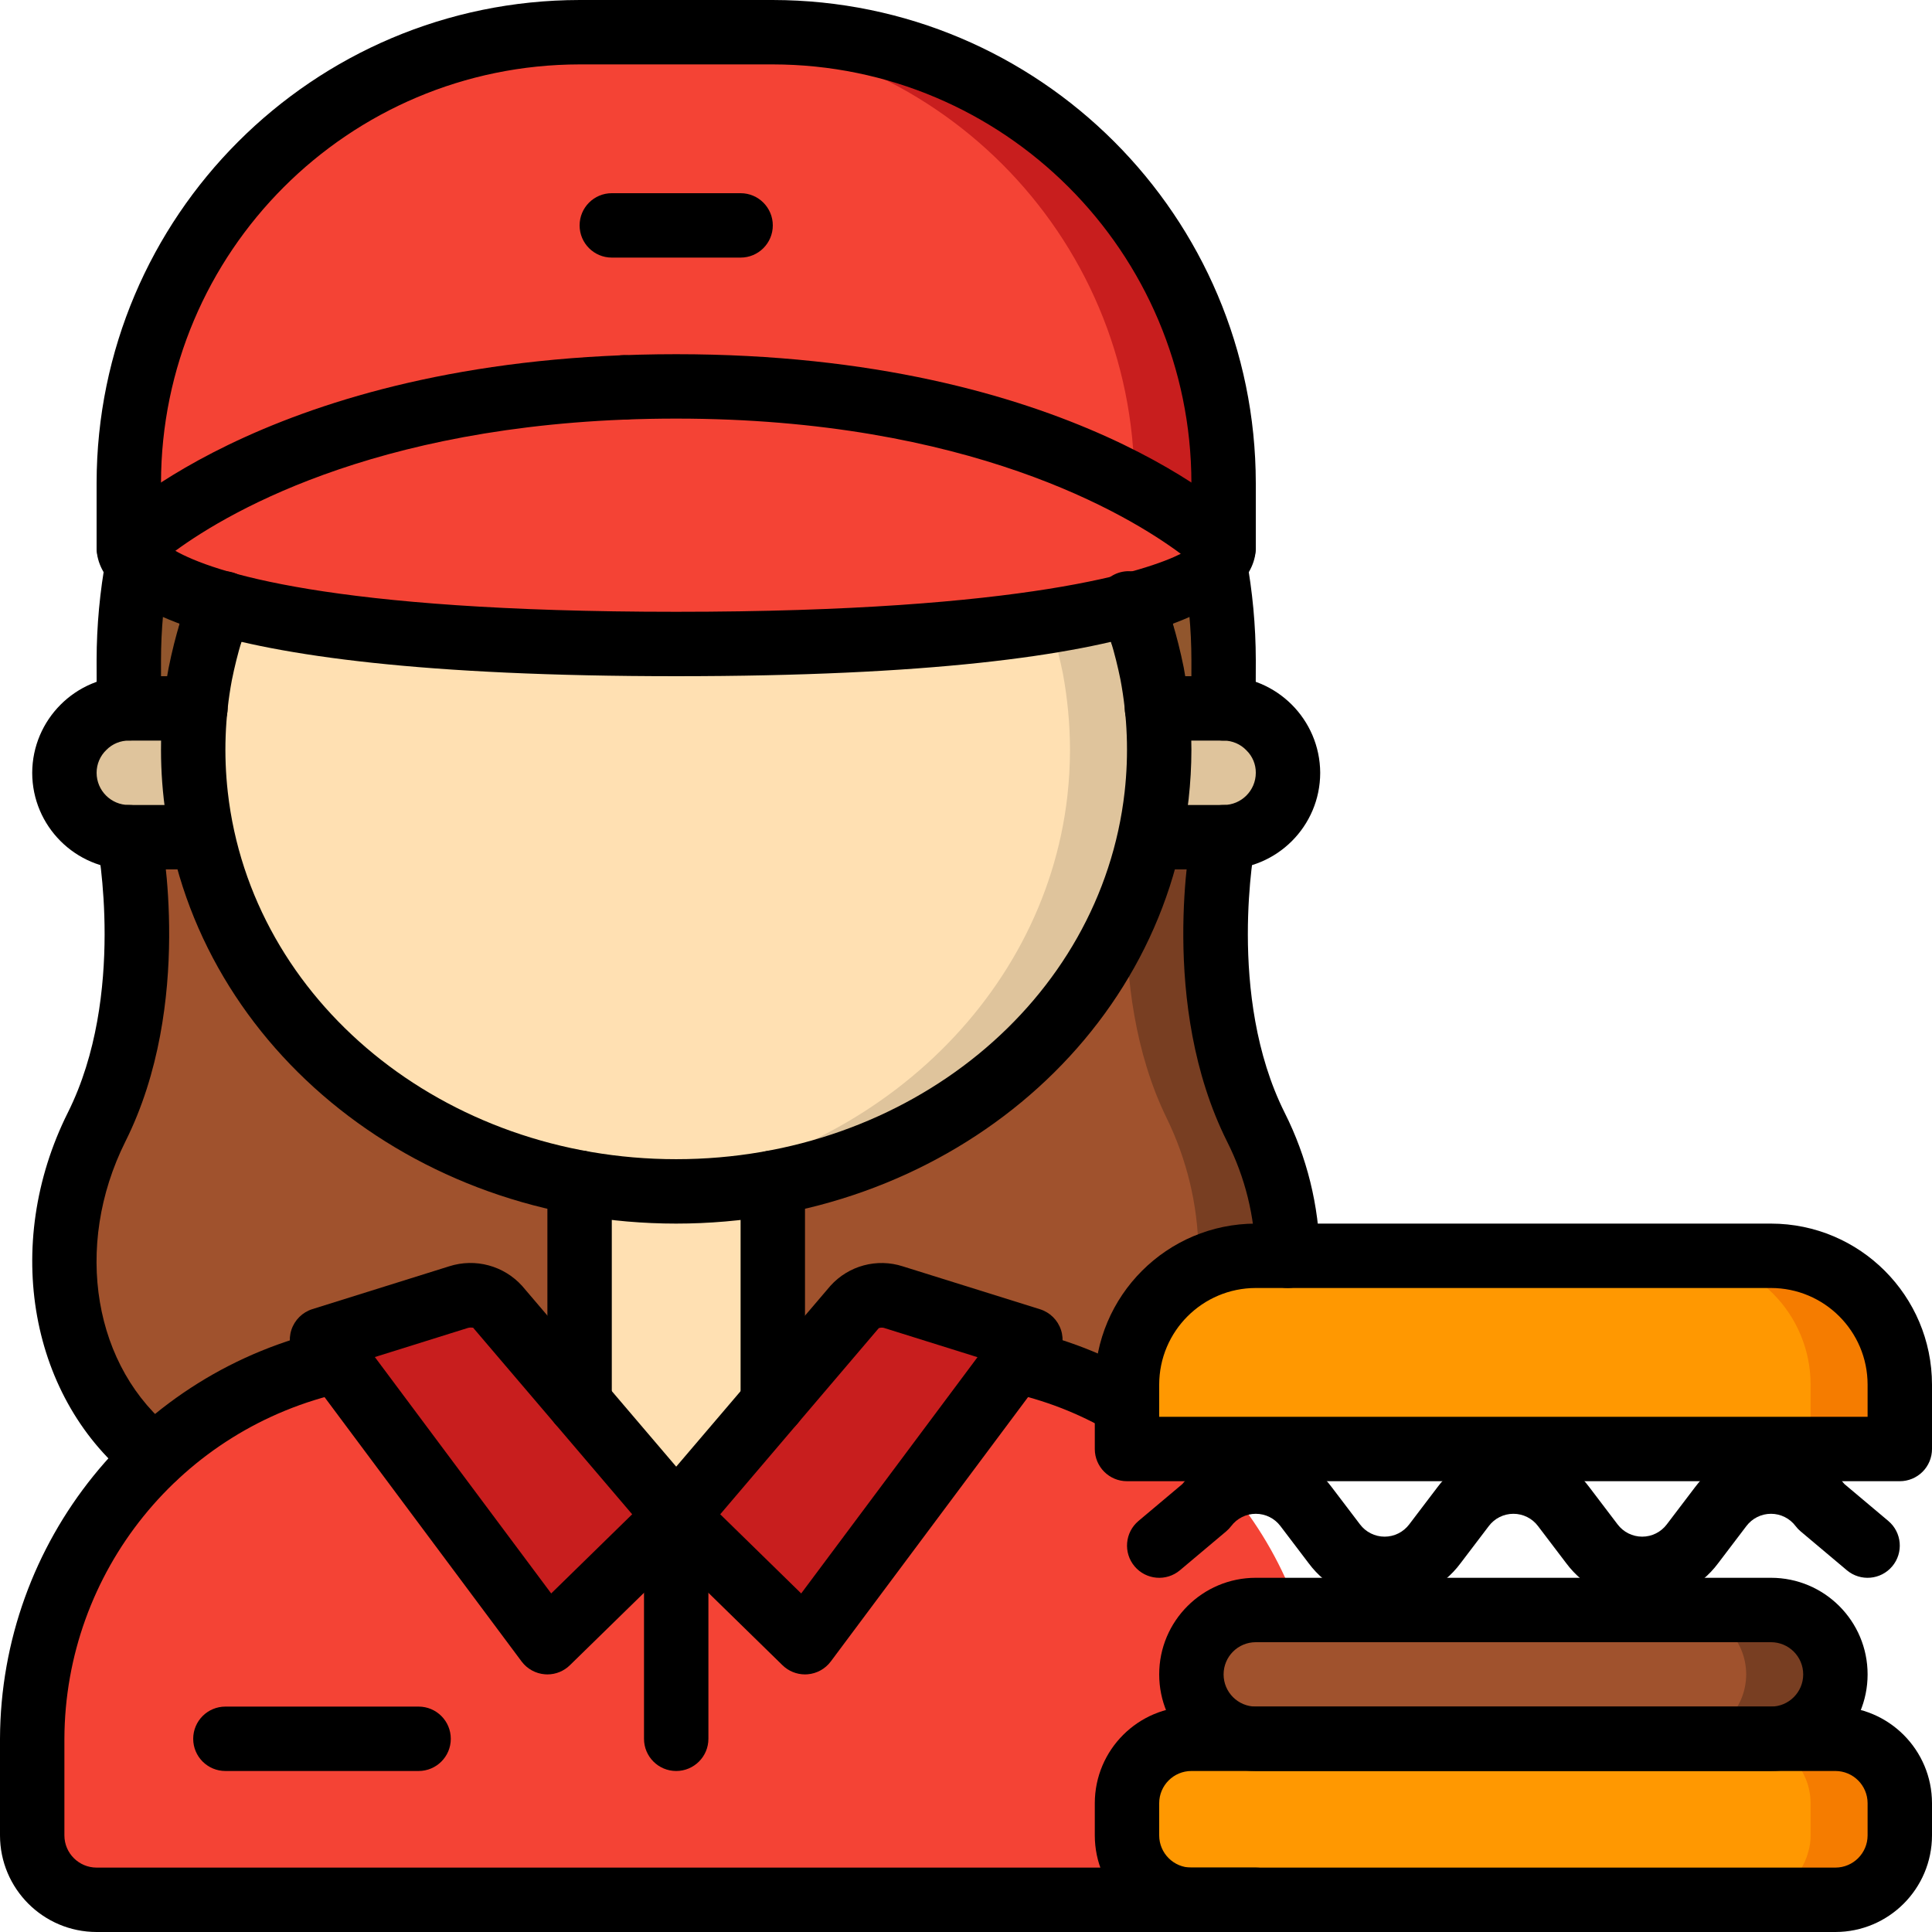 <svg height="512pt" viewBox="0 0 512 512" width="512pt" xmlns="http://www.w3.org/2000/svg"><path d="m341.246 331.348-46.336 54.699h-253.949c-25.43-20.309-30.551-58.539-15.359-89.77 17.066-34.988 8.531-78.848 8.531-78.848h290.133s-8.531 43.859 8.535 78.848c5.352 10.93 8.234 22.902 8.445 35.07zm0 0" fill="#783e22"/><path d="m317.609 331.348-46.422 54.699h-230.227c-25.43-20.309-30.551-58.539-15.359-89.77 17.066-34.988 8.531-78.848 8.531-78.848h266.496s-8.531 43.859 8.535 78.848c5.348 10.93 8.234 22.902 8.445 35.07zm0 0" fill="#a0522d"/><path d="m324.18 196.266c.086-1.77.086-13.969.086-15.637-.012-10.504-.809-20.996-2.387-31.383h-285.355c-1.578 10.387-2.379 20.879-2.391 31.383 0 1.668 0 13.867.086 15.637zm0 0" fill="#91562d"/><path d="m268.969 360.617c47.211 10.152 80.918 51.895 80.898 100.184v25.598c-.027 9.414-7.652 17.039-17.066 17.066h-307.199c-9.414-.027-17.039-7.652-17.066-17.066v-25.598c-.02-48.289 33.688-90.031 80.895-100.184zm0 0" fill="#f44335"/><path d="m503.465 477.867v8.531c.02 1.445-.184 2.883-.594 4.27-1.93 7.523-8.703 12.785-16.473 12.797h-170.664c-7.766-.012-14.543-5.273-16.469-12.797-.414-1.387-.617-2.824-.598-4.27v-8.531c.027-9.414 7.652-17.039 17.066-17.066h170.664c9.414.027 17.043 7.652 17.066 17.066zm0 0" fill="#f57c00"/><path d="m503.465 366.934v8.531c-.012 4.711-3.824 8.523-8.531 8.535h-187.734c-4.707-.012-8.52-3.824-8.531-8.535v-8.531c-.004-9.055 3.59-17.738 9.992-24.141 6.402-6.398 15.086-9.996 24.141-9.992h136.531c9.055-.004 17.738 3.594 24.141 9.992 6.402 6.402 9.996 15.086 9.992 24.141zm0 0" fill="#f57c00"/><path d="m479.828 477.867v8.531c.02 1.445-.184 2.883-.598 4.27-1.926 7.523-8.703 12.785-16.469 12.797h-147.027c-7.766-.012-14.543-5.273-16.469-12.797-.414-1.387-.617-2.824-.598-4.27v-8.531c.027-9.414 7.652-17.039 17.066-17.066h147.027c9.414.027 17.039 7.652 17.066 17.066zm0 0" fill="#ff9801"/><path d="m479.828 366.934v8.531c-.012 4.711-3.824 8.523-8.531 8.535h-164.098c-4.707-.012-8.52-3.824-8.531-8.535v-8.531c-.004-9.055 3.59-17.738 9.992-24.141 6.402-6.398 15.086-9.996 24.141-9.992h112.895c9.055-.004 17.738 3.594 24.141 9.992 6.402 6.402 9.996 15.086 9.992 24.141zm0 0" fill="#ff9801"/><path d="m486.398 443.734c-.066 9.395-7.668 16.996-17.066 17.066h-136.531c-9.414-.027-17.039-7.652-17.066-17.066.066-9.398 7.668-17 17.066-17.066h136.531c9.414.027 17.039 7.652 17.066 17.066zm0 0" fill="#783e22"/><path d="m462.762 443.734c-.016 4.52-1.824 8.848-5.035 12.031-3.16 3.242-7.504 5.059-12.031 5.035h-112.895c-9.414-.027-17.039-7.652-17.066-17.066.066-9.398 7.668-17 17.066-17.066h112.895c9.414.027 17.039 7.652 17.066 17.066zm0 0" fill="#a0522d"/><path d="m204.801 313.43v58.367l-25.602 30.039-25.598-30.039v-58.367zm0 0" fill="#ffe0b2"/><path d="m179.199 401.836-34.133 33.363-55.637-74.582-2.477-3.328-1.621-2.219 36.27-11.348c3.621-1.168 7.594-.176 10.238 2.559l7.508 8.789 2.816 3.328 11.438 13.398zm0 0" fill="#c81e1e"/><path d="m273.066 355.07-1.621 2.219-58.113 77.91-34.133-33.363 25.602-30.039 14.25-16.727 7.508-8.789c2.648-2.734 6.617-3.727 10.242-2.559zm0 0" fill="#c81e1e"/><path d="m306.602 187.734h17.664c9.398.066 17 7.668 17.066 17.066-.027 9.414-7.652 17.039-17.066 17.066h-290.133c-9.414-.027-17.039-7.652-17.066-17.066.066-9.398 7.668-17 17.066-17.066zm0 0" fill="#dfc49c"/><path d="m307.199 198.742c-.012 4.047-.238 8.094-.684 12.117-6.652 58.965-61.098 104.875-127.316 104.875-3.926 0-7.852-.172-11.773-.512-60.758-5.035-109.312-48.898-115.543-104.363-.441-4.023-.672-8.07-.684-12.117.016-6.785.645-13.555 1.879-20.227.766-3.754 1.707-7.508 2.816-11.176.938-2.219 2.047-4.609 3.328-7.254h239.957c1.277 2.645 2.387 5.035 3.328 7.254 1.109 3.668 2.047 7.422 2.816 11.176 1.23 6.672 1.859 13.441 1.875 20.227zm0 0" fill="#dfc49c"/><path d="m283.562 198.742c-.012 4.047-.238 8.094-.684 12.117-6.227 55.379-54.699 99.328-115.453 104.363-60.758-5.035-109.312-48.898-115.543-104.363-.441-4.023-.672-8.07-.684-12.117.016-6.785.645-13.555 1.879-20.227.766-3.754 1.707-7.508 2.816-11.176.938-2.219 2.047-4.609 3.328-7.254h216.32c1.277 2.645 2.387 5.035 3.328 7.254 1.109 3.668 2.047 7.422 2.812 11.176 1.234 6.672 1.863 13.441 1.879 20.227zm0 0" fill="#ffe0b2"/><path d="m324.266 128v17.066h-290.133v-17.066c.012-65.977 53.492-119.453 119.469-119.465h51.199c65.973.012 119.453 53.488 119.465 119.465zm0 0" fill="#c81e1e"/><path d="m300.629 128v17.066h-266.496v-17.066c.012-65.977 53.492-119.453 119.469-119.465h27.562c65.973.012 119.453 53.488 119.465 119.465zm0 0" fill="#f44335"/><path d="m34.133 145.066s42.668-42.668 145.066-42.668c102.402 0 145.066 42.668 145.066 42.668s0 25.602-145.066 25.602c-145.066 0-145.066-25.602-145.066-25.602zm0 0" fill="#f44335"/><path d="m179.199 324.266c-70.184 0-128.562-48.355-135.797-112.473-1.305-11.59-.871-23.309 1.281-34.77.879-4.355 1.895-8.414 3.047-12.172.891-2.918 3.27-5.137 6.238-5.824s6.082.262 8.164 2.492c2.078 2.227 2.812 5.398 1.922 8.312-1.027 3.367-1.898 6.887-2.609 10.418-1.832 9.781-2.195 19.781-1.078 29.672 6.254 55.438 57.344 97.277 118.832 97.277s112.582-41.84 118.84-97.324c1.117-9.926.746-19.965-1.109-29.781-.684-3.375-1.551-6.891-2.578-10.258-1.379-4.508 1.16-9.277 5.668-10.656 4.508-1.375 9.277 1.164 10.656 5.672 1.148 3.766 2.164 7.816 3.016 12.016 1.34 7.211 2.023 14.527 2.043 21.859-.008 4.352-.254 8.699-.734 13.023-7.238 64.16-65.617 112.516-135.801 112.516zm0 0"/><path d="m51.883 230.398h-17.75c-14.133-.016-25.582-11.465-25.598-25.598.062-14.113 11.488-25.535 25.598-25.602h17.664c4.715 0 8.535 3.82 8.535 8.535 0 4.711-3.82 8.531-8.535 8.531h-17.578c-2.25-.035-4.422.848-6.004 2.449-1.672 1.582-2.617 3.785-2.613 6.086.004 4.711 3.82 8.527 8.531 8.531h17.75c4.711 0 8.531 3.82 8.531 8.535 0 4.711-3.82 8.531-8.531 8.531zm0 0"/><path d="m324.266 230.398h-17.75c-4.711 0-8.531-3.82-8.531-8.531 0-4.715 3.82-8.535 8.531-8.535h17.75c4.711-.004 8.531-3.82 8.535-8.531.02-2.227-.867-4.367-2.461-5.926-1.578-1.672-3.773-2.613-6.074-2.609h-17.664c-4.711 0-8.531-3.82-8.531-8.531 0-4.715 3.82-8.535 8.531-8.535h17.578c14.145.023 25.617 11.457 25.688 25.602-.016 14.133-11.469 25.582-25.602 25.598zm0 0"/><path d="m34.203 196.234c-4.512.008-8.242-3.508-8.508-8.008-.082-1.508-.094-11.875-.094-13.293.016-9.133.863-18.242 2.527-27.223.504-3.039 2.613-5.574 5.512-6.625 2.898-1.047 6.141-.453 8.477 1.559 2.336 2.012 3.402 5.129 2.797 8.152-1.488 7.957-2.238 16.039-2.246 24.137 0 1.309-.012 10.734.07 12.324.23 4.699-3.375 8.703-8.07 8.969-.156.008-.309.008-.465.008zm0 0"/><path d="m324.191 196.266c-.172 0-.328-.008-.496-.016-4.703-.27-8.297-4.297-8.031-9 .078-1.602.07-11.016.07-12.316-.008-8.098-.762-16.18-2.246-24.141-.609-3.023.461-6.141 2.797-8.152 2.336-2.012 5.574-2.605 8.473-1.555 2.902 1.047 5.008 3.582 5.512 6.621 1.664 8.98 2.512 18.094 2.531 27.227 0 1.418-.012 11.785-.098 13.293-.262 4.508-3.992 8.035-8.512 8.039zm0 0"/><path d="m38.23 150.059c-2.262.012-4.43-.879-6.031-2.473-1.602-1.594-2.504-3.762-2.504-6.02v-.086c.023-4.707 3.855-8.508 8.562-8.492 4.707.016 8.512 3.84 8.504 8.547-.008 4.707-3.824 8.52-8.531 8.52zm0 0"/><path d="m320.172 150.059c-2.262.012-4.43-.879-6.031-2.473s-2.504-3.762-2.504-6.02v-.086c.023-4.707 3.855-8.508 8.562-8.492s8.512 3.84 8.504 8.547c-.008 4.707-3.824 8.52-8.531 8.52zm0 0"/><path d="m55.895 175.918c-2.262.008-4.43-.883-6.031-2.477-1.602-1.594-2.504-3.758-2.504-6.016v-.086c0-1.145.23-2.277.676-3.328.992-2.34 2.152-4.852 3.504-7.641 1.281-2.82 3.988-4.723 7.074-4.977 3.086-.25 6.066 1.188 7.785 3.758 1.723 2.574 1.918 5.879.508 8.633-1.164 2.418-2.184 4.602-3.055 6.637-1.262 3.301-4.422 5.484-7.957 5.496zm0 0"/><path d="m165.461 111.188c-4.73.008-8.578-3.801-8.617-8.531-.02-2.254.859-4.422 2.445-6.027 1.586-1.602 3.746-2.504 6-2.508h.172c4.715 0 8.535 3.82 8.535 8.535 0 4.711-3.82 8.531-8.535 8.531zm0 0"/><path d="m302.508 175.918c-3.688.008-6.961-2.352-8.117-5.852-.832-1.934-1.801-4-2.895-6.273-1.41-2.758-1.219-6.062.504-8.633 1.723-2.574 4.703-4.012 7.789-3.762 3.082.254 5.789 2.156 7.07 4.977 1.352 2.793 2.516 5.301 3.504 7.641 1.117 2.641.84 5.664-.742 8.055-1.578 2.391-4.25 3.836-7.113 3.848zm0 0"/><path d="m153.602 380.332c-4.715 0-8.535-3.82-8.535-8.535v-58.367c0-4.715 3.82-8.535 8.535-8.535 4.711 0 8.531 3.82 8.531 8.535v58.367c0 4.715-3.82 8.535-8.531 8.535zm0 0"/><path d="m204.801 380.332c-4.715 0-8.535-3.82-8.535-8.535v-58.367c0-4.715 3.82-8.535 8.535-8.535 4.711 0 8.531 3.82 8.531 8.535v58.367c0 4.715-3.82 8.535-8.531 8.535zm0 0"/><path d="m298.656 380.672c-1.531.004-3.035-.414-4.352-1.199-8.43-4.941-17.602-8.492-27.156-10.527-3.055-.574-5.551-2.766-6.523-5.715-.973-2.953-.262-6.199 1.852-8.477 2.113-2.273 5.297-3.223 8.312-2.473 11.348 2.414 22.23 6.645 32.234 12.523 3.301 1.965 4.883 5.895 3.863 9.598s-4.387 6.27-8.23 6.27zm0 0"/><path d="m332.801 512h-307.199c-14.133-.016-25.586-11.469-25.602-25.602v-25.598c.18-52.242 36.609-97.352 87.641-108.527 3.012-.715 6.172.254 8.266 2.535 2.09 2.281 2.785 5.516 1.812 8.453-.977 2.938-3.461 5.117-6.5 5.695-43.18 9.465-74 47.641-74.152 91.844v25.598c.004 4.711 3.824 8.531 8.535 8.535h307.199c4.711 0 8.531 3.82 8.531 8.531 0 4.715-3.82 8.535-8.531 8.535zm0 0"/><path d="m324.266 153.602c-4.711 0-8.531-3.82-8.531-8.535v-17.066c-.07-61.238-49.695-110.863-110.934-110.934h-51.199c-61.238.07-110.867 49.695-110.934 110.934v17.066c0 4.715-3.82 8.535-8.535 8.535-4.711 0-8.531-3.82-8.531-8.535v-17.066c.078-70.66 57.34-127.922 128-128h51.199c70.66.078 127.922 57.34 128 128v17.066c0 4.715-3.82 8.535-8.535 8.535zm0 0"/><path d="m179.199 179.199c-133.645 0-153.598-21.383-153.598-34.133 0-2.262.898-4.434 2.5-6.031 1.84-1.844 46.371-45.168 151.098-45.168 104.73 0 149.258 43.324 151.102 45.168 1.602 1.598 2.5 3.77 2.5 6.031 0 12.75-19.957 34.133-153.602 34.133zm-132.727-33.223c9.75 5.516 40.527 16.156 132.727 16.156 93.488 0 125.062-11.051 133.719-15.367-13.969-10.391-56.121-35.832-133.719-35.832-76.258 0-117.918 24.207-132.727 35.043zm0 0"/><path d="m196.266 68.266h-34.133c-4.711 0-8.531-3.82-8.531-8.531 0-4.715 3.82-8.535 8.531-8.535h34.133c4.715 0 8.535 3.82 8.535 8.535 0 4.711-3.82 8.531-8.535 8.531zm0 0"/><path d="m145.066 443.734c-.223 0-.441-.008-.66-.027-2.457-.191-4.707-1.434-6.18-3.406l-59.781-80.195c-1.621-2.219-2.074-5.086-1.215-7.699.863-2.613 2.93-4.652 5.555-5.477l36.266-11.348c6.91-2.215 14.473-.172 19.332 5.215l47.312 55.5c2.91 3.414 2.676 8.5-.527 11.637l-34.137 33.363c-1.59 1.562-3.734 2.438-5.965 2.438zm-45.727-84.102 46.734 62.648 21.461-20.98-42.18-49.473c-.02.059-.25-.016-.555-.016-.266-.004-.527.027-.785.102zm0 0"/><path d="m213.332 443.734c-2.23 0-4.371-.875-5.965-2.434l-34.133-33.367c-3.207-3.137-3.438-8.219-.531-11.633l47.359-55.535c4.82-5.363 12.348-7.387 19.207-5.164l36.344 11.363c2.629.824 4.699 2.863 5.559 5.48.859 2.617.402 5.488-1.227 7.711l-1.621 2.207-58.152 77.934c-1.473 1.977-3.723 3.219-6.176 3.41-.223.016-.441.027-.664.027zm-22.465-42.434 21.457 20.98 46.723-62.613-24.793-7.758c-.457-.121-.938-.094-1.379.074zm0 0"/><path d="m179.199 469.332c-4.711 0-8.531-3.82-8.531-8.531v-58.965c0-4.715 3.82-8.535 8.531-8.535 4.715 0 8.535 3.82 8.535 8.535v58.965c0 4.711-3.82 8.531-8.535 8.531zm0 0"/><path d="m110.934 469.332h-51.199c-4.715 0-8.535-3.82-8.535-8.531 0-4.715 3.82-8.535 8.535-8.535h51.199c4.711 0 8.531 3.82 8.531 8.535 0 4.711-3.82 8.531-8.531 8.531zm0 0"/><path d="m486.398 512h-170.664c-14.133-.016-25.586-11.469-25.602-25.602v-8.531c.016-14.133 11.469-25.586 25.602-25.602h170.664c14.133.016 25.586 11.469 25.602 25.602v8.531c-.016 14.133-11.469 25.586-25.602 25.602zm-170.664-42.668c-4.711.004-8.531 3.824-8.535 8.535v8.531c.004 4.711 3.824 8.531 8.535 8.535h170.664c4.711-.004 8.531-3.824 8.535-8.535v-8.531c-.004-4.711-3.824-8.531-8.535-8.535zm0 0"/><path d="m503.465 392.535h-204.797c-4.715 0-8.535-3.824-8.535-8.535v-17.066c.027-23.555 19.113-42.641 42.668-42.668h136.531c23.555.027 42.641 19.113 42.668 42.668v17.066c0 2.262-.898 4.434-2.5 6.035-1.602 1.598-3.77 2.5-6.035 2.5zm-196.266-17.07h187.734v-8.531c-.016-14.133-11.469-25.586-25.602-25.602h-136.531c-14.133.016-25.586 11.469-25.602 25.602zm0 0"/><path d="m469.332 469.332h-136.531c-14.141 0-25.602-11.461-25.602-25.598 0-14.141 11.461-25.602 25.602-25.602h136.531c14.141 0 25.602 11.461 25.602 25.602 0 14.137-11.461 25.598-25.602 25.598zm-136.531-34.133c-4.715 0-8.535 3.82-8.535 8.535 0 4.711 3.82 8.531 8.535 8.531h136.531c4.715 0 8.535-3.82 8.535-8.531 0-4.715-3.82-8.535-8.535-8.535zm0 0"/><path d="m435.199 424.398c-7.926-.008-15.383-3.758-20.121-10.117l-7.484-9.848c-1.539-2.055-3.957-3.262-6.527-3.262-2.566 0-4.984 1.207-6.527 3.262l-7.484 9.848c-4.727 6.367-12.191 10.117-20.121 10.117-7.93 0-15.391-3.75-20.121-10.117l-7.48-9.848c-1.543-2.055-3.961-3.262-6.531-3.262-2.566 0-4.984 1.207-6.527 3.262-.383.504-.82.965-1.305 1.375l-12.273 10.324c-3.609 3.035-8.992 2.566-12.023-1.039-3.035-3.609-2.57-8.992 1.039-12.027l11.613-9.766c4.871-6.023 12.254-9.453 20-9.293 7.742.16 14.977 3.891 19.594 10.109l7.484 9.852c1.543 2.051 3.961 3.262 6.527 3.262 2.57 0 4.988-1.211 6.531-3.262l7.484-9.852c4.727-6.363 12.188-10.117 20.117-10.117s15.395 3.754 20.121 10.117l7.484 9.852c1.543 2.051 3.961 3.262 6.527 3.262 2.57 0 4.988-1.211 6.527-3.262l7.484-9.852c4.621-6.219 11.855-9.949 19.598-10.109 7.746-.16 15.129 3.27 20 9.293l11.617 9.77c3.605 3.031 4.074 8.414 1.039 12.023-3.031 3.609-8.418 4.074-12.023 1.043l-12.277-10.328c-.484-.406-.922-.867-1.305-1.375-1.539-2.051-3.957-3.262-6.527-3.262-2.566 0-4.984 1.211-6.527 3.262l-7.484 9.852c-4.734 6.355-12.191 10.105-20.117 10.113zm0 0"/><path d="m40.973 394.582c-1.898.004-3.746-.629-5.238-1.801-27.828-21.668-35.293-62.848-17.754-97.93 15.508-31.012 7.875-70.918 7.793-71.316-.922-4.625 2.078-9.117 6.699-10.043 4.621-.922 9.117 2.078 10.039 6.699.371 1.859 8.902 45.961-9.266 82.293-13.918 27.832-8.461 60.141 12.969 76.832 2.879 2.238 4.012 6.059 2.828 9.508-1.184 3.445-4.426 5.762-8.07 5.758zm0 0"/><path d="m341.246 341.332c-4.66 0-8.461-3.746-8.527-8.406-.191-10.578-2.766-20.977-7.539-30.418-18.176-36.355-9.648-80.457-9.277-82.316.598-2.988 2.742-5.434 5.633-6.414 2.887-.977 6.078-.34 8.367 1.672 2.293 2.012 3.336 5.094 2.738 8.086-.078.398-7.715 40.305 7.797 71.316 5.918 11.742 9.113 24.672 9.344 37.824.07 4.711-3.695 8.586-8.406 8.656zm0 0"/></svg>